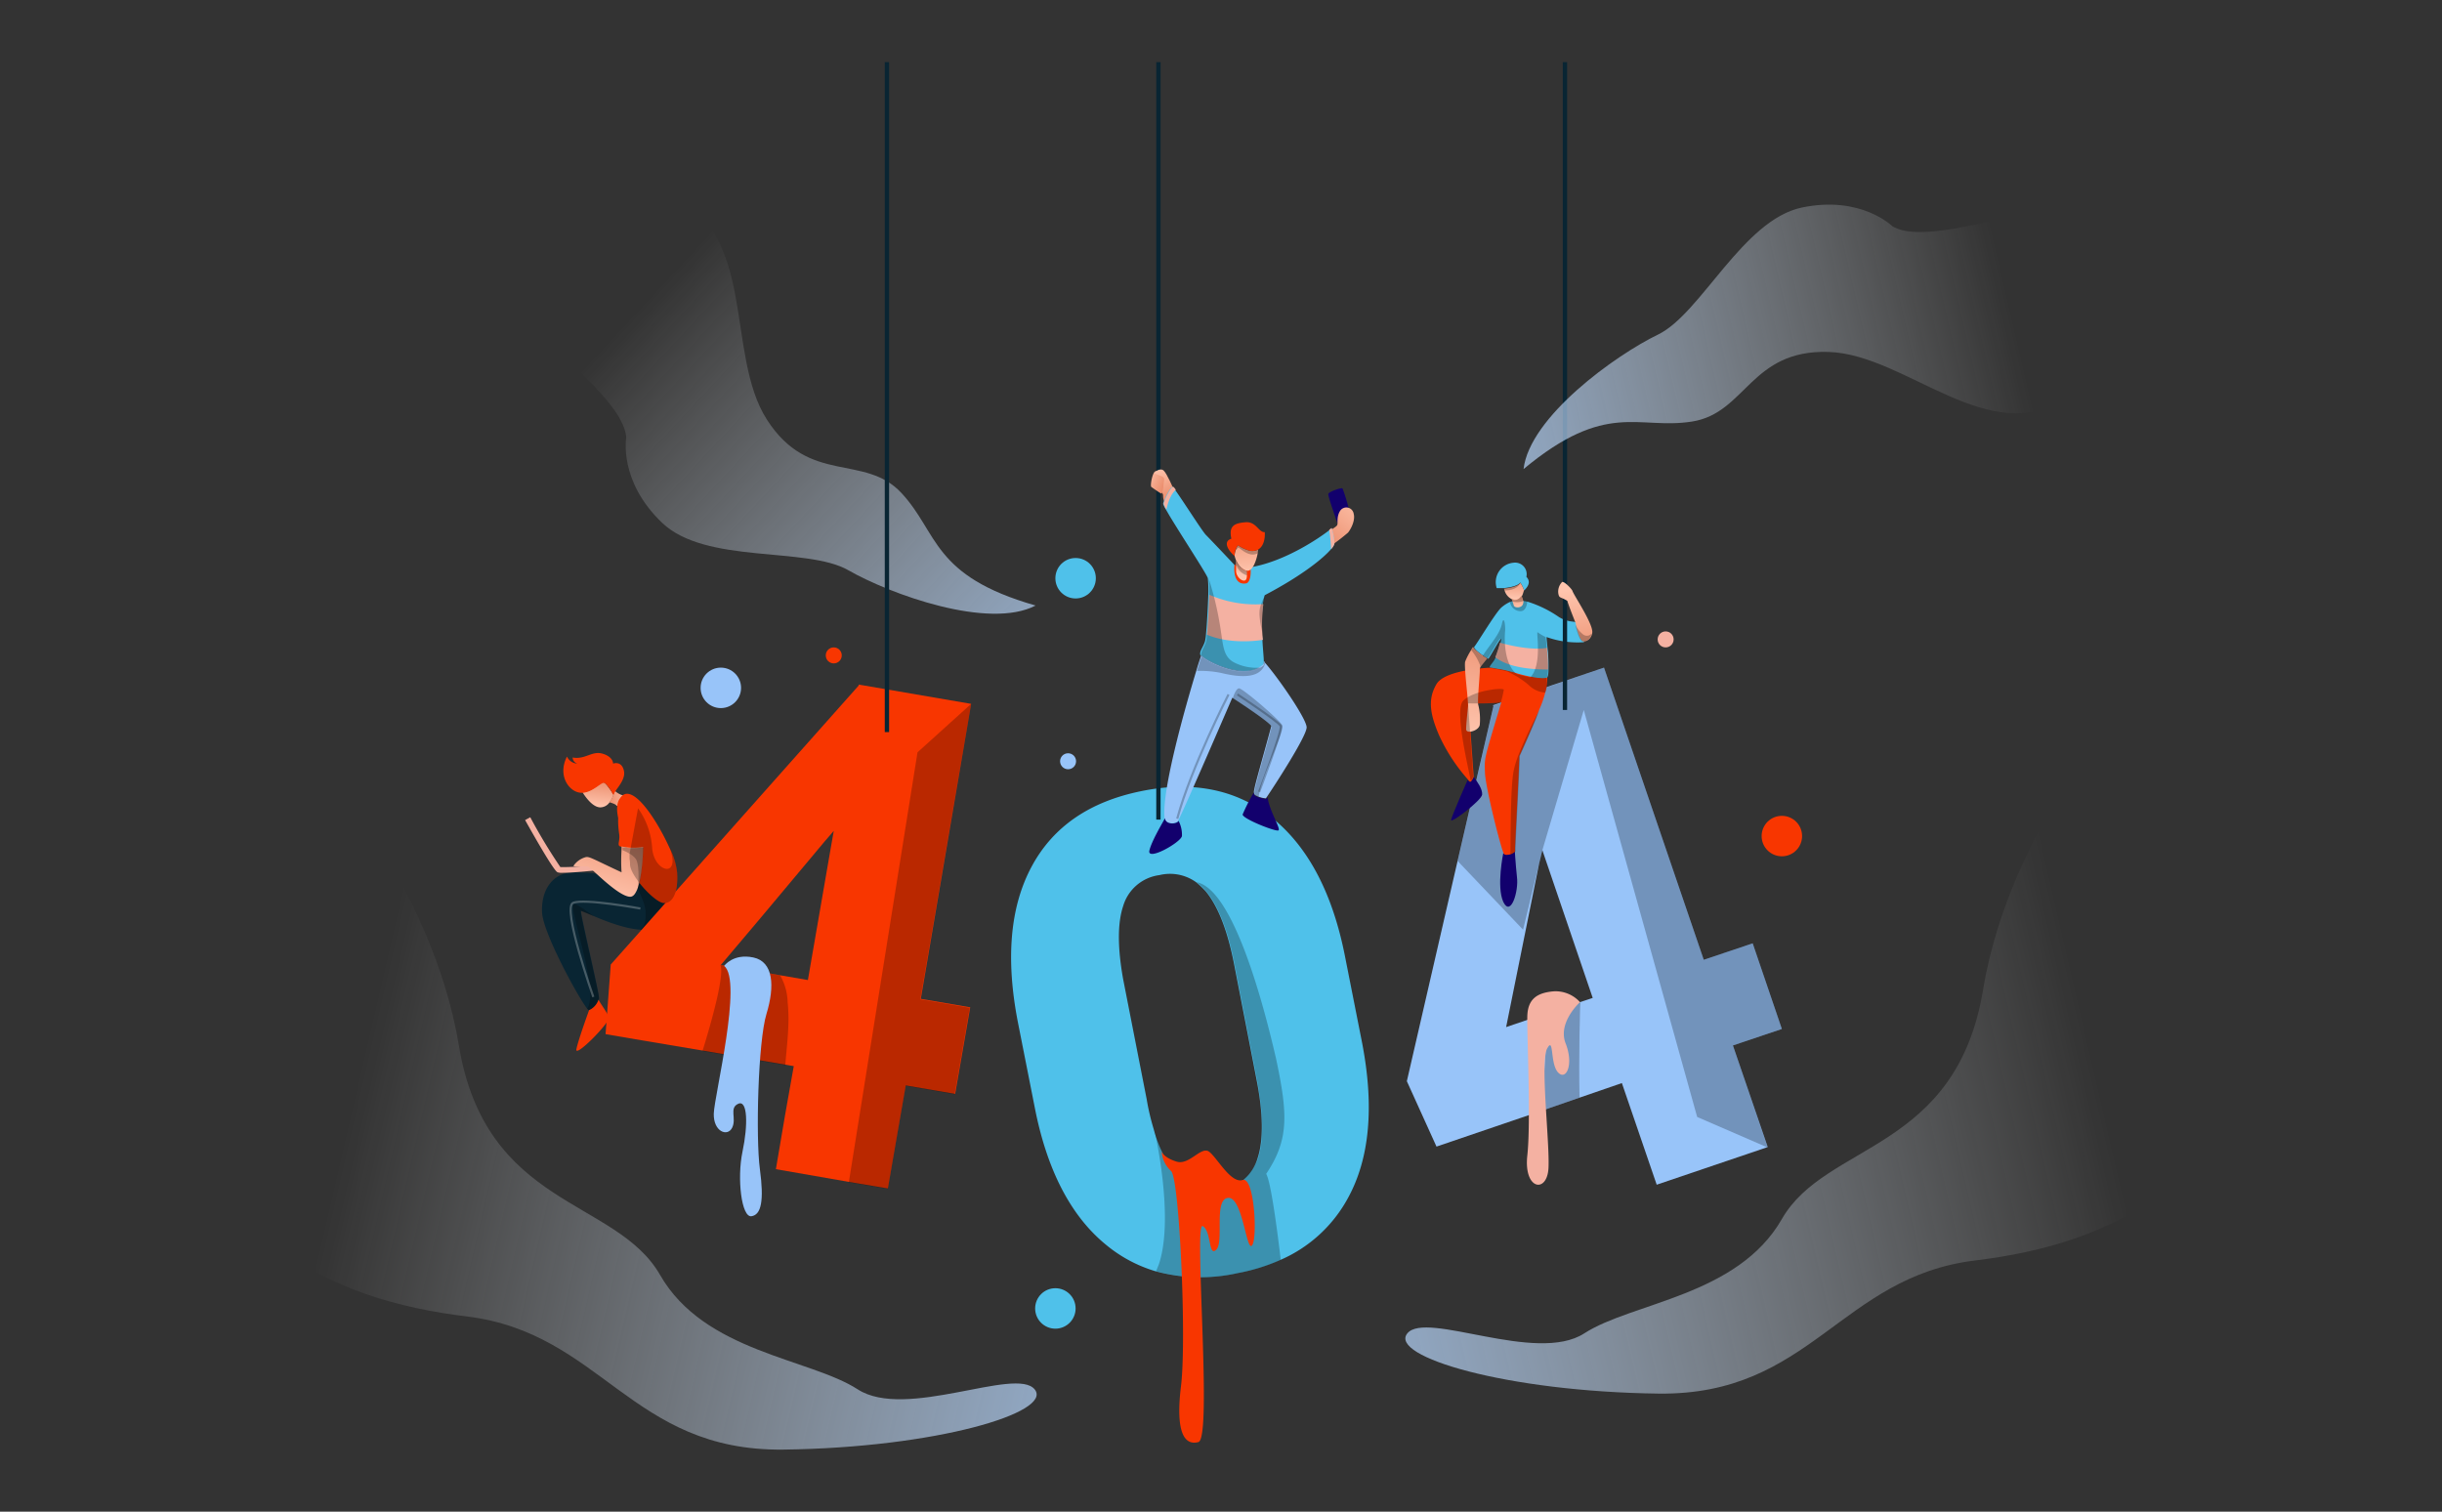<svg id="OBJECTS" xmlns="http://www.w3.org/2000/svg" xmlns:xlink="http://www.w3.org/1999/xlink" viewBox="0 0 519 321.3"><rect x="0" y="0" width="519" height="321.3" fill="#333333" stroke="none"/><defs><linearGradient id="linear-gradient" x1="126.8" y1="-559.53" x2="127.41" y2="-553.78" gradientTransform="matrix(1 0 0 -1 0 -388.06)" gradientUnits="userSpaceOnUse"><stop offset="0" stop-color="#ffc5ae"/><stop offset="1" stop-color="#ea8b6a"/></linearGradient><linearGradient id="linear-gradient-2" x1="134.45" y1="-557.5" x2="129.14" y2="-557.89" xlink:href="#linear-gradient"/><linearGradient id="linear-gradient-3" x1="321.67" y1="-515.22" x2="321.89" y2="-510.16" xlink:href="#linear-gradient"/><linearGradient id="linear-gradient-4" x1="322.61" y1="-517.37" x2="322.45" y2="-513.78" xlink:href="#linear-gradient"/><linearGradient id="linear-gradient-5" x1="333.87" y1="-513.27" x2="336.96" y2="-529.6" xlink:href="#linear-gradient"/><linearGradient id="linear-gradient-6" x1="245.98" y1="-489.2" x2="247.92" y2="-493.31" xlink:href="#linear-gradient"/><linearGradient id="linear-gradient-7" x1="243.05" y1="-489.07" x2="247.86" y2="-491.09" xlink:href="#linear-gradient"/><linearGradient id="linear-gradient-8" x1="245.73" y1="-487.58" x2="248.83" y2="-494.16" xlink:href="#linear-gradient"/><linearGradient id="linear-gradient-9" x1="289.82" y1="-494" x2="281.02" y2="-504.45" xlink:href="#linear-gradient"/><linearGradient id="linear-gradient-10" x1="426.34" y1="-449.51" x2="277.29" y2="-484.01" gradientTransform="matrix(1 0 0 -1 0 -388.06)" gradientUnits="userSpaceOnUse"><stop offset="0" stop-color="#fff" stop-opacity="0"/><stop offset="1" stop-color="#98c4f9"/></linearGradient><linearGradient id="linear-gradient-11" x1="-2691.56" y1="-767.97" x2="-2840.62" y2="-802.47" gradientTransform="scale(-1 1) rotate(-56 -610.154 -2759.783)" xlink:href="#linear-gradient-10"/><linearGradient id="linear-gradient-12" x1="441.86" y1="-600.52" x2="227.9" y2="-650.04" xlink:href="#linear-gradient-10"/><linearGradient id="linear-gradient-13" x1="-2818.31" y1="-612.42" x2="-3032.27" y2="-661.94" gradientTransform="rotate(180 -1370.58 -194.03)" xlink:href="#linear-gradient-10"/><linearGradient id="linear-gradient-14" x1="127.39" y1="-579.24" x2="132.26" y2="-561.77" xlink:href="#linear-gradient"/><linearGradient id="linear-gradient-15" x1="311.54" y1="-544.5" x2="315.52" y2="-518.63" xlink:href="#linear-gradient"/><linearGradient id="linear-gradient-16" x1="265.28" y1="-509.99" x2="264.34" y2="-499.04" xlink:href="#linear-gradient"/><linearGradient id="linear-gradient-17" x1="263.67" y1="-510.07" x2="264.11" y2="-507.25" xlink:href="#linear-gradient"/><style>.cls-1{fill:#98c4f9}.cls-2{opacity:.25;isolation:isolate}.cls-11{fill:none;stroke-miterlimit:10}.cls-7{fill:#4fc1ea}.cls-10{fill:#12006d}.cls-11{stroke:#092533;stroke-width:.92px}.cls-17{fill:#f83600}.cls-19{fill:#f4b1a2}</style></defs><path class="cls-1" d="m378.7 218.7-6.2-18.2-10.4 3.5-21.2-62.1-23.6 8 .1.2-7.6 32.8-10.8 46.9 6.3 13.9 22.3-7.6 8.1-2.8 9-3.1 7.4 21.6 23.6-8-7.4-21.6Zm-42.9-5.7-5.4 1.8-10.3 3.5 7-34.7.7-2.9 10.7 31.4Z"/><path class="cls-2" d="m368.3 222.2 7.4 21.7-15-6.5-24.1-86.5-8.8 29.8-4.1 16.9-13.9-14.6 7.6-32.8-.1-.2 23.6-8.1 21.2 62.1 10.4-3.5 6.2 18.2-10.4 3.5zm-32.6 11.1-8.1 2.8 1.2-16.7v-3l1.7-1.5 1.1-1 4.3-.8c-.1-.1-.4 12.2-.2 20.2Z"/><path d="M141.5 190.7v.4s-.3 6.8-5.4 6.5c-3.2-.2-7.1-1.7-9.7-2.8-1.6-.7-2.8-1.2-2.9-1.2-.3.1 3.9 17.5 3.8 18.5a.6.6 0 0 1-.1.4c-.3.9-1.3 2.1-2 2.2-.1 0-.2-.1-.4-.3-1.9-2.4-9.4-16.1-9.6-20.5-.2-4.9 2.3-7.9 5.6-8.4 2.5-.4 9.8.6 13.4 1.1 1.3.2 2.1.3 2.1.3Z" style="fill:#092533"/><path class="cls-2" d="M127.3 212.1a.6.6 0 0 1-.1.4c-.3.9-1.3 2.1-2 2.2-.1 0-.2-.1-.4-.3 2.7-3.8-4.3-22.2-2.8-22.2.8 0 2.4 1.3 4.3 2.6-1.6-.7-2.8-1.2-2.9-1.2-.3 0 3.9 17.5 3.9 18.5Zm14.2-21.4v.4s-.3 6.8-5.4 6.5c1-.8 1.2-2.2 1.1-3.9-.1-2-1.9-5.4-3-7.1 1.3.2 2.1.3 2.1.3Z"/><path d="M130.4 168.9a5.56 5.56 0 0 1-.9 1.7 2.42 2.42 0 0 1-1.9 1c-1.6 0-3.1-2.1-3.8-3.2 2.2-.2 3.9-2.3 4.5-2.1.4.1 1 1 1.5 1.7.3.4.5.8.6.9Z" style="fill:url(#linear-gradient)"/><path d="M132.6 169.1s-1.2 2.7-1.6 2.1c-.2-.3-.9-.5-1.5-.7a5.56 5.56 0 0 0 .9-1.7 1.33 1.33 0 0 1 .3-.7 4 4 0 0 0 1.9 1Z" style="fill:url(#linear-gradient-2)"/><path d="M136.1 193.1s-11.9-2.2-14.3-1.2 4.3 20 4.3 20" style="stroke-width:.46px;stroke:#fff;fill:none;stroke-miterlimit:10;opacity:.25;isolation:isolate"/><path class="cls-7" d="M336.6 136.5a19.45 19.45 0 0 1-7.9-1.1c0 .5.1 1.4.2 2.3a37 37 0 0 1 .2 4.6c0 .9-.1 1.6-.4 1.8-.5.3-1.8.1-3.3-.1a24.6 24.6 0 0 1-2.9-.7l-.9-.3a36.93 36.93 0 0 0-4.7-1c-.2-.1-.3-.1-.3-.2 0-.3.7-1 1.1-1.7 0-.1.1-.2.2-.4a28.11 28.11 0 0 0 1-3.1c.1-.5.2-.9.1-.8-.4.2-2.5 4.2-2.7 4.2a2.93 2.93 0 0 1-1-.6c-.9-.6-1.9-1.4-2-1.8v-.1c.5-.5 4.3-6.9 5.7-8.3a7.57 7.57 0 0 1 2-1.3 3.37 3.37 0 0 1 1.2-.3 10.68 10.68 0 0 1 2.5.3 24.52 24.52 0 0 1 6.7 3.3c1.9 1.1 3.1.8 3.6 1.1.3.2 2 4 1.6 4.2Z"/><path class="cls-2" d="M324.6 127.8c-.1 1.1-.5 2.2-1.6 2.1a2.29 2.29 0 0 1-2.1-2.1 3.37 3.37 0 0 1 1.2-.3 10.68 10.68 0 0 1 2.5.3Z"/><path class="cls-7" d="M323.9 125.5a5.48 5.48 0 0 0-.8-1.7c-.4.7-2.2 1.1-3.5 1.2h-1.5a4.13 4.13 0 0 1 3.6-5.4 2.45 2.45 0 0 1 2.7 3c1.4 1.4-.5 2.9-.5 2.9Z"/><path d="M323.9 125.5c-.1.2-.2.7-.4 1.1a1.47 1.47 0 0 1-2 .8h-.1a3 3 0 0 1-1.6-1.8c-.1-.2-.1-.4-.2-.5 1.3-.1 3.1-.5 3.5-1.2a.1.1 0 0 0 .1.1 5.6 5.6 0 0 1 .7 1.5Z" style="fill:url(#linear-gradient-3)"/><path d="M323.7 128.3c-.2 1-1.9 1-2 .3a9.44 9.44 0 0 0-.3-.9 1 1 0 0 1-.1-.4h.1a1.48 1.48 0 0 0 2-.8c-.1.2.2.5.3 1.1a.85.85 0 0 1 0 .7Z" style="fill:url(#linear-gradient-4)"/><path class="cls-10" d="M315 168.9c-.2 1.3-6.7 6.2-6.6 5.4s3.5-8.5 3.5-8.5l.4.4c.3.1.8-.7.9-1.1.8 1.1 1.9 2.6 1.8 3.8Zm4.5 22.8c-1.5-3.3 0-10.4 0-10.4.5.7 2.4-.1 2.4-.4v-.7s.2 3.4.5 6.2c.4 3-1.3 8.6-2.9 5.3Z"/><path class="cls-2" d="M323.1 123.9c-.7 1.5-2.6 1.6-3.4 1.6-.1-.2-.1-.4-.2-.5 1.4-.1 3.1-.5 3.6-1.1Zm.6 3.8a.76.76 0 0 1-.5.2 3.63 3.63 0 0 1-1.9-.1 1 1 0 0 1-.1-.4h.1a1.48 1.48 0 0 0 2-.8c0 .2.3.5.4 1.1Z"/><path class="cls-11" d="M332.6 13.2v137.7"/><path d="M338.4 134.5v.1c-.4 1.7-1.7 1.8-2 1.7s-.9-.9-1.5-3.6v-.2s-1.3-3.2-1.8-4.8c-1.5-.9-1.7-.5-1.9-1.5a2.9 2.9 0 0 1 .8-2.5c.4-.2 2 1.4 2.2 1.9.2.8 4.5 7.1 4.2 8.9Z" style="fill:url(#linear-gradient-5)"/><path class="cls-2" d="M338.3 134.6c-.4 1.7-1.7 1.8-2 1.7s-.9-.9-1.5-3.6a5.6 5.6 0 0 0 1.6 2.1 1.29 1.29 0 0 0 1.9-.2Z"/><path class="cls-7" d="m289.5 221.7-3.6-18.2c-2.6-13.4-7.7-23.2-15.2-29.4s-16.8-8.2-27.9-6-18.9 7.5-23.5 16-5.6 19.5-3 33l3.6 18.2c2.6 13.4 7.7 23.2 15.2 29.3a29.69 29.69 0 0 0 10.5 5.6 36.17 36.17 0 0 0 17.4.4 40.39 40.39 0 0 0 9.1-2.8 29.82 29.82 0 0 0 14.4-13.2c4.6-8.4 5.6-19.4 3-32.9Zm-22.2 24.4a9.36 9.36 0 0 1-7.7 6.7c-4.1.8-7.4-.3-9.9-3.4a28.37 28.37 0 0 1-4.5-9.4 50.34 50.34 0 0 1-1.5-6.4l-5-25.5c-1.2-6.7-1.2-11.9 0-15.5a9.27 9.27 0 0 1 7.7-6.6 9.52 9.52 0 0 1 7.8 1.5 19.36 19.36 0 0 1 2.1 2c2.6 3.2 4.6 8.3 6 15.5l4.8 24.7c1.4 7.2 1.4 12.7.2 16.4Z"/><path class="cls-11" d="M246.2 13.2v161"/><path class="cls-10" d="M284.5 111.9s-2.3-6.4-2.2-6.9 2.8-1.4 3-1.2 1.8 5.3 1.5 5.6a30.86 30.86 0 0 1-2.3 2.5Z"/><path d="M245.4 103.5a4.54 4.54 0 0 1 2.1 2.1c.6 1.5.4-4 .4-4l-.7-.6Z" style="fill:url(#linear-gradient-6)"/><path d="M244.7 103.5s1.8 1.3 2.1 1.4.9-3.4.6-4a1.47 1.47 0 0 0-1.9-.7c-.6.3-1.1 3.1-.8 3.3Z" style="fill:url(#linear-gradient-7)"/><path d="M249.4 103.9s-1.4-3.3-2.1-3.9-1.8.2-1.9.5 1.4.5 1.9 1-.8 4.2.4 5.5c1.4 1.3 1.7-3.1 1.7-3.1Z" style="fill:url(#linear-gradient-8)"/><path d="M282.7 112.7s1.3-.7 1.5-1.1-.2-1.7.6-3a1.58 1.58 0 0 1 2.9.6c.4 1.5-.7 3.4-1.2 4a46.67 46.67 0 0 1-3.9 3" style="fill:url(#linear-gradient-9)"/><path class="cls-7" d="M283.6 115.6a3 3 0 0 1-.7 1.1c-1.6 1.9-6.1 5.6-14.1 9.8a11.8 11.8 0 0 0-.4 2 31.63 31.63 0 0 0-.2 6.1c0 .5.1 1 .1 1.4.1 2 .3 3.7.3 4.6a1.29 1.29 0 0 1-.2.8 2.09 2.09 0 0 1-.6.4c-4 2.6-11.3-1.3-12.5-2.4-.1-.1-.1-.2-.2-.2-.2-.8.6-1.6 1-2.9a8.79 8.79 0 0 0 .2-1.4c.2-2 .4-5.7.5-8.5a26.62 26.62 0 0 0-.1-3.5c-.2-.9-6.9-11-8.9-14.6a5.66 5.66 0 0 1-.6-1.2c.1-.8 1.6-3.7 2-3.6.1 0 .3.3.6.7 1.6 2.2 5.7 8.7 6.5 9.5s4.4 4.6 6 6.3c.4.5.7.8.7.8a22.75 22.75 0 0 0 2.6-.2c7.5-1.2 15-6.4 16.9-7.9a3.61 3.61 0 0 0 .5-.4 9.09 9.09 0 0 1 .6 3.3Z"/><path class="cls-17" d="M264.8 124c-2.6.4-2.6-2.9-2.4-4.1.4.5.7.8.7.8a22.75 22.75 0 0 0 2.6-.2c.3 1.3 0 3.4-.9 3.5Z"/><path class="cls-1" d="M277.7 154.6c0 1.9-6.9 12.5-8.4 14.7a3 3 0 0 1-.3.4 6.63 6.63 0 0 1-1.6-.4c-.5-.2-.9-.4-.9-.8v-.3c.2-1.5 1.8-6.8 3.7-13.9-1-1.3-8.3-6-8.3-6-.3.7-10.3 23.9-11.5 26.1a.1.1 0 0 1-.1.1c-.5.7-2.7.7-2.8-.7-.6-5.9 4.4-23.5 6.8-31.4.4-1.4.8-2.5 1-3.1 1.2 1.2 8.5 5 12.5 2.4.2-.1.4-.3.6-.4a1.29 1.29 0 0 0 .2-.8c.1.1.2.2.2.3 2.9 3.3 8.9 12 8.9 13.8Z"/><path class="cls-10" d="M251.2 177.7c-.3 1.4-7.6 5.5-6.9 3 .5-2 2.6-5.5 3.3-6.8.1 1.4 2.3 1.3 2.8.7a.1.1 0 0 1 .1-.1 6.42 6.42 0 0 1 .7 3.2Zm20.5-1.2c-.6.3-7.7-2.5-7.6-3.4a39.56 39.56 0 0 1 2.4-4.7v.3c0 .8 2.6 1.1 2.6 1.1a3 3 0 0 0 .3-.4c.3 2.8 2.9 6.8 2.3 7.1Z"/><path d="M261.1 147.6s-8 15.6-10.9 26.4m12.8-26.4s8.8 5.8 9.2 6.7-4.6 14-4.6 14" style="stroke:#000;stroke-width:.46px;fill:none;stroke-miterlimit:10;opacity:.25;isolation:isolate"/><path class="cls-2" d="M268.9 140.9c-1 3.9-6.6 2.8-9.5 2.1a22.39 22.39 0 0 0-5-.4c.4-1.4.8-2.5 1-3.1 1.2 1.2 8.5 5 12.5 2.4.2-.1.4-.3.6-.4a1.29 1.29 0 0 0 .2-.8Zm-1.4 28.5c-.5-.2-.9-.4-.9-.8v-.3c.2-1.5 1.8-6.8 3.7-13.9-1-1.3-8.3-6-8.3-6s.6-2 1.3-2.1 8.3 6.4 9.2 7.8c.7 1.2-4.5 11-5 15.3Z"/><circle class="cls-7" cx="228.6" cy="122.9" r="4.3"/><circle class="cls-1" cx="153.2" cy="146.2" r="4.3"/><circle class="cls-7" cx="224.3" cy="278.1" r="4.3"/><path class="cls-19" d="M119.7 185.5a3.14 3.14 0 0 1-1.2-.1c-.2-.1-.9-.4-6.9-11.1l1.1-.6a115.55 115.55 0 0 0 6.4 10.6 51.19 51.19 0 0 0 7.4-.5l.1 1.2c-2 .2-5.1.5-6.9.5Zm163.9-69.9a3 3 0 0 1-.7 1.1 37.93 37.93 0 0 0-.4-4.1 3.61 3.61 0 0 0 .5-.4 9.79 9.79 0 0 1 .6 3.4Zm-33.7-11.5c-1.2 1-1.8 3.2-2 4.2a5.66 5.66 0 0 1-.6-1.2c.1-.8 1.6-3.7 2-3.6.1-.1.3.2.6.6ZM335.8 213a7 7 0 0 0-5.6-2.3c-3.5.3-5.5 1.6-5.6 5.3s.8 22.3 0 29.6 4.2 8.1 4.5 2.7-1.8-22.6-.3-25.4.6 3.1 2.3 5 3.4-1.5 1.7-6c-1.9-4.5 3-8.9 3-8.9Zm-6.8-70.7c-2.6 0-8.2-.2-11.2-2.6a28.11 28.11 0 0 0 1-3.1s6 1.8 10 1.1a37 37 0 0 1 .2 4.6Zm-60.6-6.3c-2.6.4-7.6.7-11.9-1.1.2-2 .4-5.7.5-8.5a24.42 24.42 0 0 0 11.5 2 32.44 32.44 0 0 0-.1 7.6Z"/><circle class="cls-19" cx="354" cy="135.9" r="1.7"/><circle class="cls-1" cx="227" cy="161.8" r="1.7"/><path d="M402.2 48.1s-6.6-6.6-19.2-4-21.5 22.6-30.6 27-27.3 17.5-28.6 28.6c17.7-14.7 24.3-8.3 35.8-10.1s12.4-15.3 29-14.8 34.3 21.1 50.9 9.5 36-25.2 20.3-36.5-47.6 6.1-57.6.3Z" style="fill:url(#linear-gradient-10)"/><path d="M133.1 93s-1.7 9.2 7.6 18.1 30.7 5 39.6 10.1 29.8 12.7 39.8 7.5c-22.1-6.3-20.6-15.4-28.5-23.9S172 103.2 163 89.2s-1.9-40.2-20.8-47.4-41.2-15.5-41.6 3.8c-.6 19.3 31.6 35.9 32.5 47.4Z" style="fill:url(#linear-gradient-11)"/><path d="M454.2 145.9s-27 29.6-32.7 64.3-33.4 32.5-42.8 48.9-31.8 17.7-42 24.3-33.6-4.9-37.6 0 21 12.4 53.4 12.8 38.6-24.8 67.3-28.3 57.5-15.9 67.7-62.8-7.2-72-33.3-59.2Z" style="fill:url(#linear-gradient-12)"/><path d="M64.8 157.8s27 29.6 32.7 64.3 33.4 32.5 42.8 48.9 31.8 17.7 42 24.3 33.6-4.9 37.6 0-21 12.4-53.4 12.8-38.6-24.8-67.3-28.3-57.5-15.9-67.7-62.8c-10-46.9 7.2-72 33.3-59.2Z" style="fill:url(#linear-gradient-13)"/><path class="cls-2" d="M269.1 249.5c1 1.6 2.4 12.3 3.1 18.3a40.39 40.39 0 0 1-9.1 2.8 36.17 36.17 0 0 1-17.4-.4l.6-1.5c3.3-9.9-.8-27.9-1-28.7 1.2 4.1 2.7 7.3 4.5 9.4a10.34 10.34 0 0 0 17.6-3.3c1.2-3.7 1.1-9.2-.2-16.4l-4.8-24.7c-1.4-7.2-3.4-12.3-6-15.5a12.91 12.91 0 0 0-2.1-2c7.8 1.5 14.2 25.8 16.9 37.5 2.5 11.8 2.8 17.2-2.1 24.5Z"/><path class="cls-17" d="M328.4 147.2a20.9 20.9 0 0 1-1.3 3.7c-.9 2.3-2.2 5.4-4.2 9.8 0 2.2-.8 16.4-.9 19.6v.7a2.36 2.36 0 0 1-1.1.6c-.5.1-1.1.2-1.3-.2-.5-.7-3.9-14-4-17.2s-.3-2.4 3.5-15c-.9.4-7 .3-7 .3s1.1 15.4 1.1 15.5v.1a4.05 4.05 0 0 1-.5.9c-.1.1-.2.2-.3.1s-.2-.1-.4-.4a37.88 37.88 0 0 1-6.1-9.3c-2-4.6-2.5-7.8-.6-11s11.7-3.5 11.7-3.5c.6.2 2 .3 3.5.7l1.2.3c2.1.7 6.2 1.6 7.1 1.1a8.47 8.47 0 0 1-.4 3.2Zm-81.5 97.6s.5 1.3 3.2 2.1 5.2-3.4 6.9-2.1 4.6 6.8 7.1 6 3.2 12.4 2 13.9-2-10.4-5.1-10.1-.8 9.3-2.5 11-1-4-2.9-5 2.1 45.1-.9 45.9-4.9-2.1-3.7-11.9-.3-43.9-2.1-45.7a6.11 6.11 0 0 1-2-4.1Z"/><circle class="cls-17" cx="378.7" cy="177.7" r="4.3"/><circle class="cls-17" cx="177.2" cy="139.3" r="1.7"/><path class="cls-17" d="m206.4 149.6-23.9-4.1v.2L129.8 205l-1.1 14.8 7.6 1.3 13.1 2.2 17.6 3 1.7.3-1.3 7.3-.6 3.4-1.9 11.2 15.5 2.7 8.3 1.4 3.8-21.9 10.5 1.8 3.2-18.4-10.5-1.8ZM176.6 180l-4.9 28.3-5.8-1-12.7-2.2 7.1-8.4 1.6-1.9 13.4-16 1.9-2.2Zm-45.9-11.7a1.33 1.33 0 0 0-.3.7 5.76 5.76 0 0 1-.5-.9c-.5-.7-1.1-1.6-1.5-1.7-.6-.2-2.3 1.9-4.5 2.1h-.4c-2.5-.1-5.1-3.6-3-7.7a2.56 2.56 0 0 0 2.2 1.5 1.4 1.4 0 0 1-1-1.3c2.7.5 4.1-1.5 6.4-.8s2.2 2.1 2.2 2.1 1.8-.7 2.3 1.5c.4 1.7-1.2 3.4-1.9 4.5Z"/><path class="cls-17" d="M140.9 191.9c-1.9-.3-7-5.8-7-8.2a4.48 4.48 0 0 0-.1-1.1c-.4-2.5-1.8-6.1-2.4-8.7-.7-3 .3-4.1.3-4.1 2.3-4 7.6 3.9 10.5 10.2a14.81 14.81 0 0 1 1.7 5.4c.3 4.6-1.1 6.8-3 6.5Zm-11.5 24.4c.2 1.1-7.3 8.7-6.9 6.7s2.7-8.3 2.7-8.3a3.67 3.67 0 0 0 2-2.2c.6 1.1 2 2.9 2.2 3.8Z"/><path class="cls-17" d="M137 179.9a.44.44 0 0 1-.3.1 16.93 16.93 0 0 1-4.5 0c-.2 0-.3-.1-.4-.1-.7-.3 0-1.1-.2-2.6s-.8-5.6 1.4-6.9 3.9 3.8 3.9 6.3c.2 2.6.6 2.8.1 3.2Z"/><path d="M136.7 180s-.1 6.2-1.3 9.1c-.4.9-.8 1.5-1.5 1.5-2.6-.1-8.3-6.2-8.9-6.4s-3.2.2-3.1-.2a4.7 4.7 0 0 1 2.2-1.7c1.1-.4.9-.2 8 3.1a39.12 39.12 0 0 1 0-4.9v-.6a12 12 0 0 0 4.6.1Z" style="fill:url(#linear-gradient-14)"/><path class="cls-2" d="M135.5 189.2c.2-1.2.4-4.9-.2-6.3-.4-1-2-1.8-3-2.2v-.6a16.93 16.93 0 0 0 4.5 0c-.1-.1-.2 6.2-1.3 9.1Zm31.4 37.2-17.6-3c2.1-6.8 4.7-16.3 3.8-18.3l12.7 2.2a12.15 12.15 0 0 1 1.6 5.8c.5 4.5-.2 9.2-.5 13.3Z"/><path class="cls-1" d="M153.9 205.3s1.9-2.7 6.2-1.8 4.6 6.1 2.8 12-2.3 26.3-1.4 33 .3 9.7-1.8 10-3.1-8-1.9-13.7 1.1-11.1-.9-10.2-.3 3.1-1.3 5.1-4 .8-3.9-3 6.2-28.3 2.2-31.4Z"/><path class="cls-2" d="m195.6 212.4 10.5 1.8-3.2 18.4-10.4-1.8-3.8 21.9-8.3-1.4 14.6-91.4 11.4-10.3-10.8 62.8z"/><path class="cls-11" d="M188.5 13.2v142.4"/><path class="cls-2" d="M140.9 191.9c-1.9-.3-7-5.8-7-8.2a4.48 4.48 0 0 0-.1-1.1v-1.1l1.8-9.7a16.24 16.24 0 0 1 3 8.4c.4 5.4 6.4 6.6 3.6-.3a14.81 14.81 0 0 1 1.7 5.4c.3 4.7-1.1 6.9-3 6.6Z"/><path d="M314.6 141.9a.76.76 0 0 0-.1.4c.1.5-.6 7-.3 7.6a12.67 12.67 0 0 1 .3 4.1c-.1 1.3-2.9 2.1-2.9 1s.3-3.8.4-4.9-.9-8.5-.6-9.5a14.94 14.94 0 0 1 1.3-2.5 2.48 2.48 0 0 1 .4-.6c0 .6 2.8 2.4 3 2.4 0 .1-1.1 1.3-1.5 2Z" style="fill:url(#linear-gradient-15)"/><path class="cls-2" d="M316.1 140a12.15 12.15 0 0 0-1.5 2v-.5a11.21 11.21 0 0 0-1.9-3.3 2.48 2.48 0 0 1 .4-.6c0 .6 2.8 2.4 3 2.4Zm2.9 9.2c-.9.4-7 .3-7 .3s1.1 15.4 1.1 15.5v.1a4.05 4.05 0 0 1-.5.9c-1.1-5.3-3.4-15.3-1.6-17.1 2.3-2.2 8.5-2.8 8.6-2.3a20.74 20.74 0 0 1-.6 2.6Zm9.4-2a5.41 5.41 0 0 1-3.5-1.6 19 19 0 0 0-4.6-2.9l1.2.3c2.1.7 6.2 1.6 7.1 1.1a4.89 4.89 0 0 1-.2 3.1Zm-1.2 3.7c-.9 2.3-2.2 5.4-4.2 9.8 0 2.2-.8 16.4-.9 19.6v.7a2.36 2.36 0 0 1-1.1.6c.1-4.8 0-15.2.8-18.2.8-3.8 5.1-12 5.4-12.5Z"/><path class="cls-2" d="m322.4 143.3-.9-.3a36.93 36.93 0 0 0-4.7-1c-.2-.1-.3-.1-.3-.2 0-.3.7-1 1.1-1.7s1.6-4.5 1.2-4.3-2.5 4.2-2.7 4.2a2.93 2.93 0 0 1-1-.6c.1-.1.1-.2.2-.3 1.3-2 3.5-4.4 3.9-6.5.3-1.5.7-.7.7 1.3-.2 1.8-.3 7.3 2.5 9.4Zm6.2.8c-.5.3-1.9.1-3.4-.1 2.7-2.7 1.2-10 1.6-9.6a13.4 13.4 0 0 0 1.7 1c.2 2 1 8.2.1 8.7Zm-60.7-15.3a20.65 20.65 0 0 1 1-2.4 17.66 17.66 0 0 0-.4 2 31.63 31.63 0 0 0-.2 6.1m-.4 7.4c-4.3 2.8-12.4-1.9-12.6-2.6s.6-1.6 1-2.9a8.79 8.79 0 0 0 .2-1.4c.2-2 .4-5.7.5-8.5a26.62 26.62 0 0 0-.1-3.5 67.2 67.2 0 0 1 2.3 9.4c.8 4.6.6 6.9 2.9 8.3a10.41 10.41 0 0 0 5.8 1.2Z"/><path class="cls-2" d="M268.3 134.5c-.5-2.1-.9-4.4-.4-5.7"/><path d="M267.4 116.8c0 .2-.1.5-.1.8-.3 1.6-1.1 3.9-2.3 3.7h-.2a3.78 3.78 0 0 1-2.1-2.2 7.78 7.78 0 0 1-.3-.9 3.73 3.73 0 0 1 .2-1.2 3.65 3.65 0 0 1 .5-1.1 7.86 7.86 0 0 0 2.3 1.1 2.57 2.57 0 0 0 2-.2Z" style="fill:url(#linear-gradient-16)"/><path d="M265 122.3c0 .6-.1 1-.5 1.1-.8.1-1.8-1-1.8-2.1v-2.2a3.75 3.75 0 0 0 2.1 2.2h.2Z" style="fill:url(#linear-gradient-17)"/><path class="cls-2" d="M267.4 116.8c0 .2-.1.5-.1.8-1.9 1-3.8-1.2-4.1-1.2-.1 0-.4.4-.6.6a3.65 3.65 0 0 1 .5-1.1 7.86 7.86 0 0 0 2.3 1.1 2.57 2.57 0 0 0 2-.2Zm-2.4 5.5a3.39 3.39 0 0 1-2.2-2.2v-1a3.75 3.75 0 0 0 2.1 2.2h.2a3.75 3.75 0 0 0-.1 1Z"/><path class="cls-17" d="M267.4 116.8a2.63 2.63 0 0 1-2 .2 9.25 9.25 0 0 1-2.3-1.1 3.65 3.65 0 0 0-.7 2.3c-1.8-1.6-2.3-3.2-.7-3.7-.6-2.8.7-3.3 3-3.5s2.8 2.2 4.1 2.1c.1 1.3-.2 3-1.4 3.7Z"/></svg>